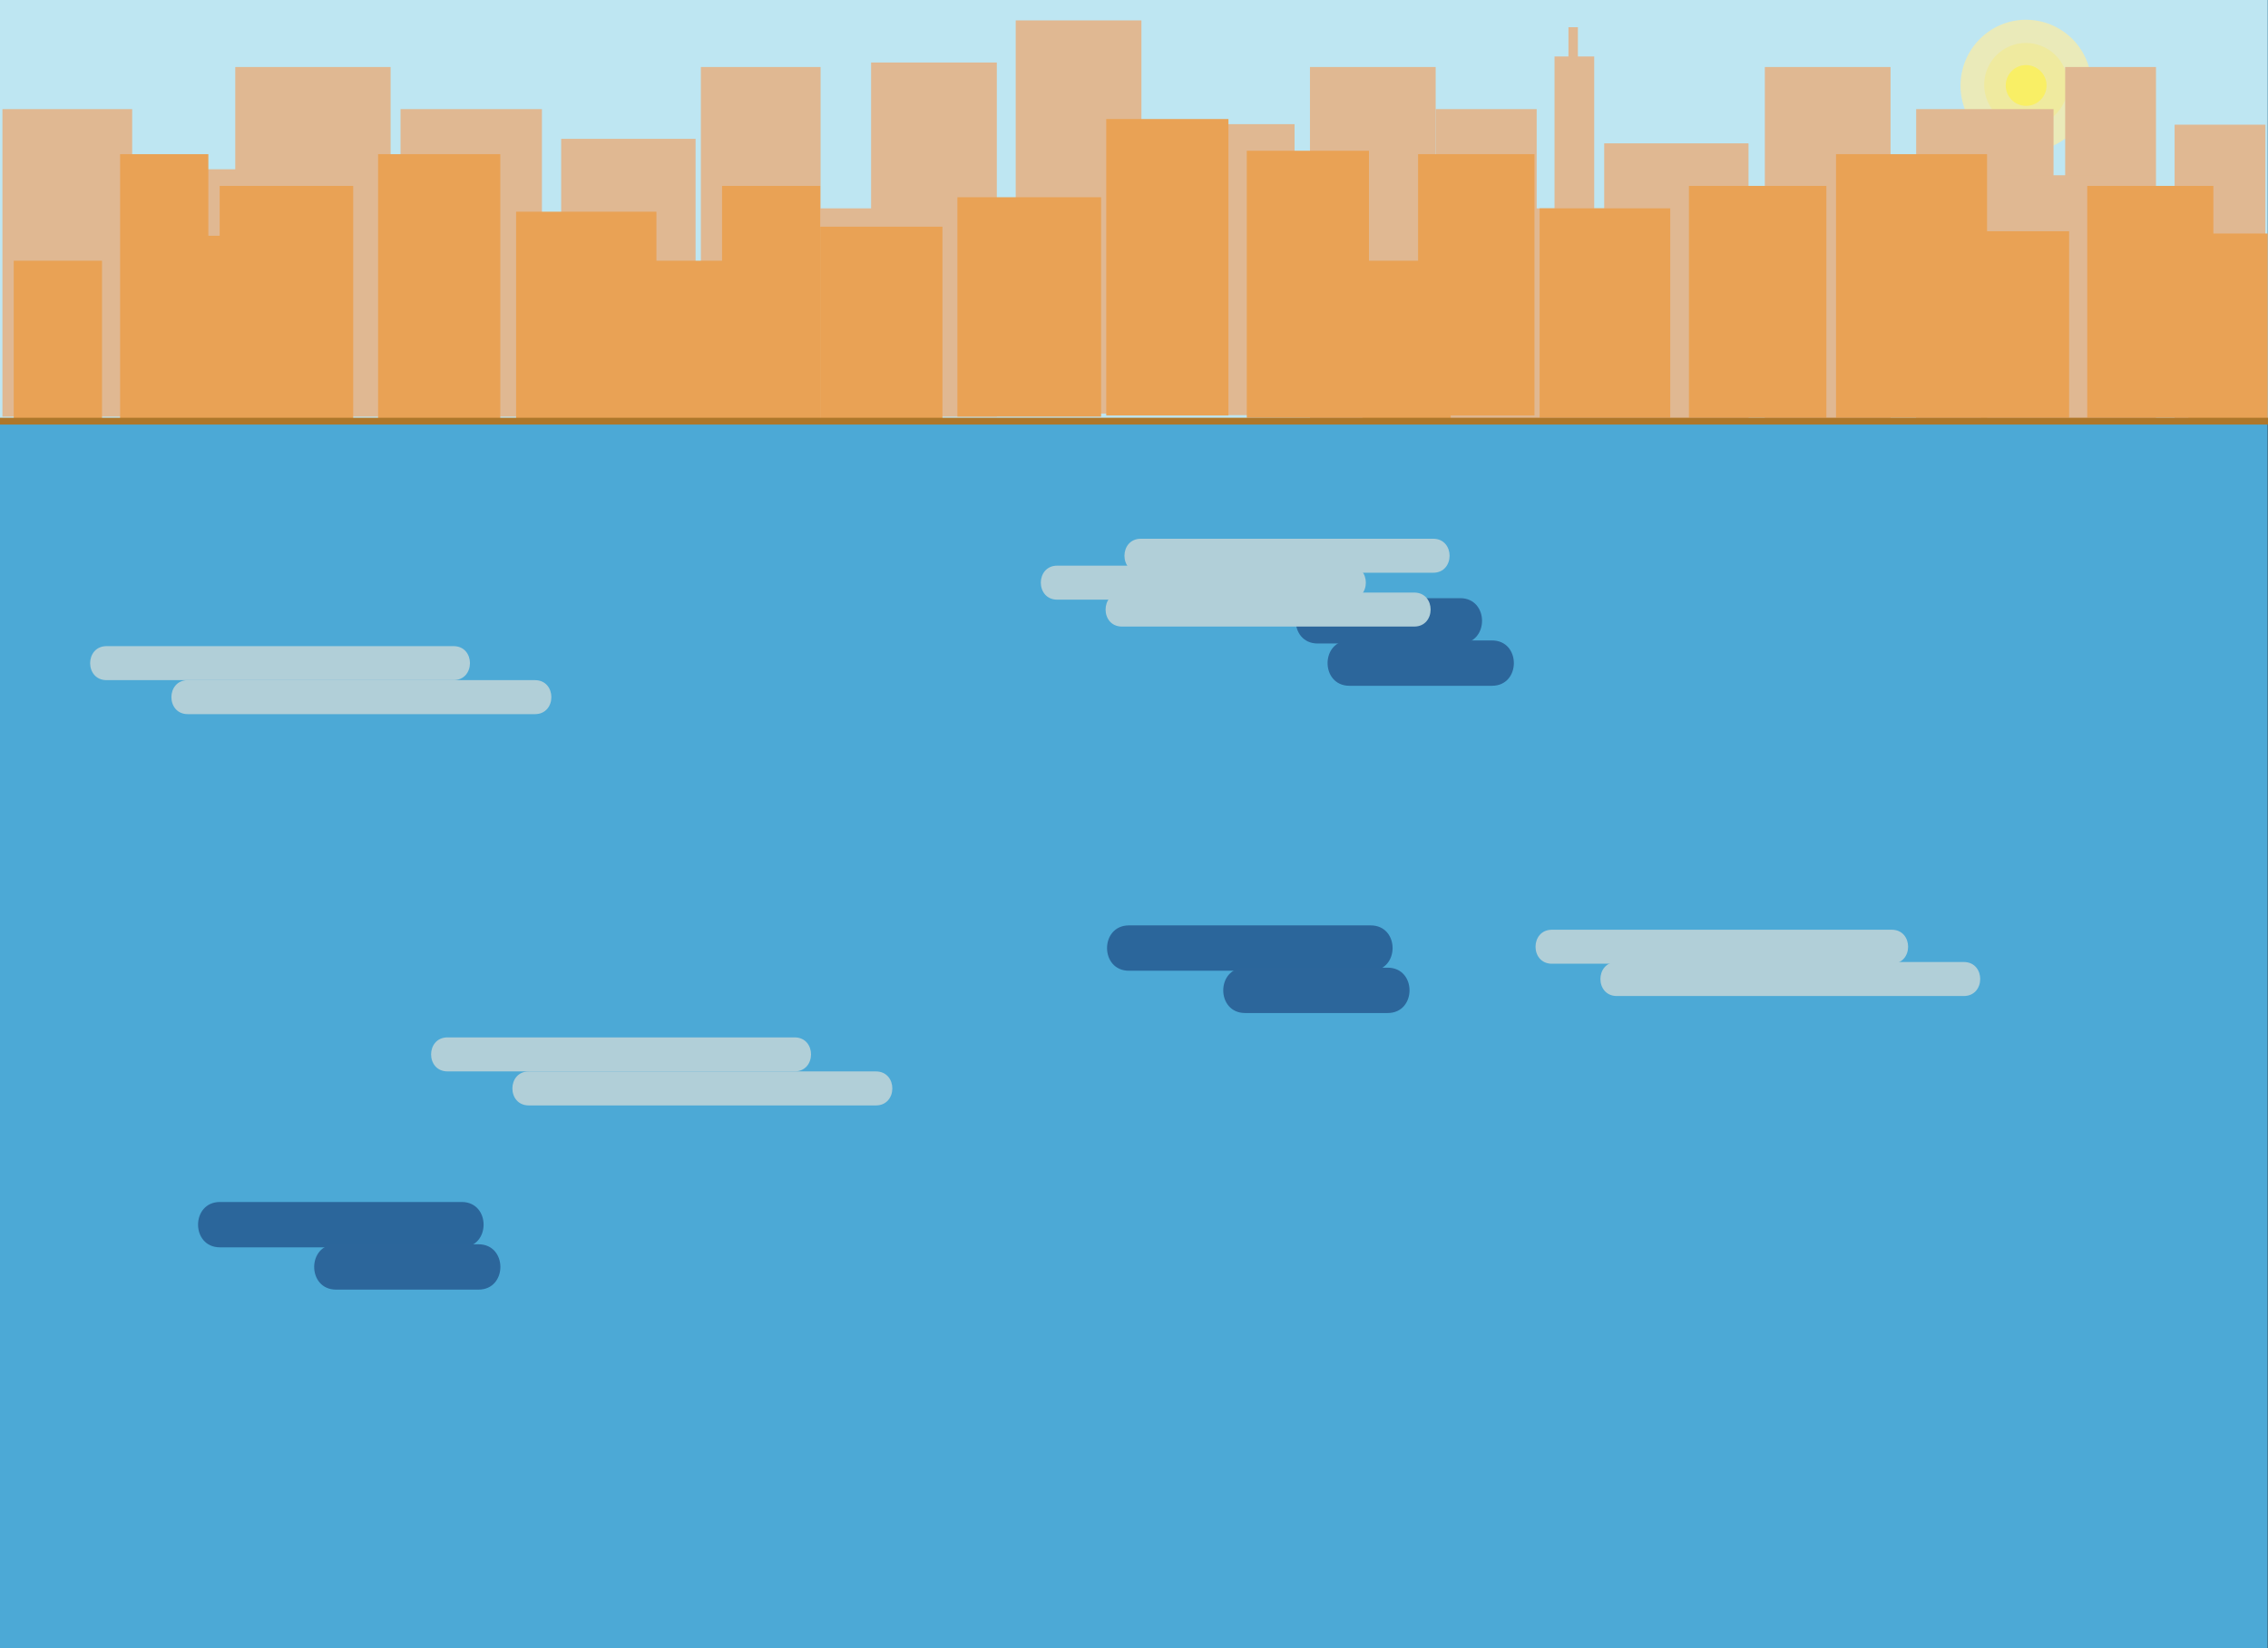 <svg xmlns="http://www.w3.org/2000/svg" viewBox="0 0 1000.15 727"><rect x="0" y="0" width="1000.15" height="727" fill="#333333" stroke="none"/><defs><style>.cls-1{fill:#4ca9d6;}.cls-2{fill:#8dbfd3;}.cls-3{fill:#2c669b;}.cls-4{fill:#b1cfd8;}.cls-5{fill:#2b669b;}.cls-6{fill:#bee6f2;}.cls-13,.cls-7{fill:none;}.cls-8{fill:#eaeab9;}.cls-9{fill:#efea9f;}.cls-10{fill:#f9ef65;}.cls-11{fill:#e0b892;}.cls-12{fill:#e9a255;}.cls-13{stroke:#ad772b;stroke-miterlimit:10;stroke-width:3px;}</style></defs><title>Cityscape</title><g id="OMIZUU"><rect class="cls-1" width="1000" height="727"/></g><g id="rifurekushon"><path class="cls-2" d="M581.07,273.84H643.9"/><path class="cls-3" d="M581.07,283.84H643.9c12.87,0,12.89-20,0-20H581.07c-12.87,0-12.89,20,0,20Z"/><path class="cls-4" d="M466.23,264.5H595.07c9.65,0,9.67-15,0-15H466.23c-9.65,0-9.67,15,0,15Z"/><path class="cls-4" d="M503.11,252.63H632c9.65,0,9.67-15,0-15H503.11c-9.65,0-9.67,15,0,15Z"/><path class="cls-4" d="M494.79,276.37H623.64c9.65,0,9.67-15,0-15H494.79c-9.65,0-9.67,15,0,15Z"/><path class="cls-4" d="M684.39,425.09H834.2c9.65,0,9.67-15,0-15H684.39c-9.65,0-9.67,15,0,15Z"/><path class="cls-4" d="M233.2,487.59H386.26c9.65,0,9.67-15,0-15H233.2c-9.65,0-9.67,15,0,15Z"/><path class="cls-4" d="M197.35,472.58H350.41c9.65,0,9.67-15,0-15H197.35c-9.65,0-9.67,15,0,15Z"/><path class="cls-2" d="M497.85,418.18h106.6"/><path class="cls-5" d="M497.85,428.18h106.6c12.87,0,12.89-20,0-20H497.85c-12.87,0-12.89,20,0,20Z"/><path class="cls-2" d="M595.1,292.49h62.83"/><path class="cls-3" d="M595.1,302.49h62.83c12.87,0,12.89-20,0-20H595.1c-12.87,0-12.89,20,0,20Z"/><path class="cls-2" d="M549.09,436.83h62.83"/><path class="cls-3" d="M549.09,446.83h62.83c12.87,0,12.89-20,0-20H549.09c-12.87,0-12.89,20,0,20Z"/><path class="cls-4" d="M713,439.33H866c9.65,0,9.67-15,0-15H713c-9.65,0-9.67,15,0,15Z"/><path class="cls-4" d="M82.83,315H235.9c9.65,0,9.67-15,0-15H82.83c-9.65,0-9.67,15,0,15Z"/><path class="cls-4" d="M47,300H200c9.65,0,9.67-15,0-15H47c-9.65,0-9.67,15,0,15Z"/><path class="cls-2" d="M97,540.18h106.6"/><path class="cls-5" d="M97,550.18h106.6c12.87,0,12.89-20,0-20H97c-12.87,0-12.89,20,0,20Z"/><path class="cls-2" d="M148.21,558.83H211"/><path class="cls-3" d="M148.21,568.83H211c12.87,0,12.89-20,0-20H148.21c-12.87,0-12.89,20,0,20Z"/></g><g id="sukaiiii"><rect class="cls-6" width="1000" height="185.77"/><path class="cls-7" d="M133.08,39.58a2.82,2.82,0,1,1-3.22-2.36A2.83,2.83,0,0,1,133.08,39.58Z"/><path class="cls-8" d="M883.64,10.44a28.86,28.86,0,0,1,37,17.46,29.15,29.15,0,0,1-17.35,37.26,28.86,28.86,0,0,1-37-17.46A29.15,29.15,0,0,1,883.64,10.44Z"/><path class="cls-9" d="M911.69,34.59a18.45,18.45,0,1,1-21.11-15.42A18.55,18.55,0,0,1,911.69,34.59Z"/><path class="cls-10" d="M902.4,36.37a9,9,0,1,1-10.34-7.56A9.09,9.09,0,0,1,902.4,36.37Z"/></g><g id="niban_obiru" data-name="niban obiru"><rect class="cls-11" x="910.71" y="29.56" width="40.04" height="156.21" transform="translate(1861.46 215.33) rotate(-180)"/><rect class="cls-11" x="845" y="48.13" width="60.57" height="137.64" transform="translate(1750.57 233.9) rotate(-180)"/><rect class="cls-11" x="778.27" y="29.56" width="55.44" height="156.21" transform="translate(1611.97 215.33) rotate(-180)"/><rect class="cls-11" x="707.43" y="63.23" width="63.65" height="122.54" transform="translate(1478.5 249) rotate(-180)"/><rect class="cls-11" x="633.11" y="48.13" width="44.54" height="136.31" transform="translate(1310.76 232.57) rotate(-180)"/><rect class="cls-11" x="577.67" y="29.56" width="55.44" height="156.21" transform="translate(1210.78 215.33) rotate(-180)"/><rect class="cls-11" x="505.68" y="54.76" width="65.19" height="128.35" transform="translate(1076.56 237.88) rotate(-180)"/><rect class="cls-11" x="958.96" y="55" width="40.04" height="130.77" transform="translate(1957.96 240.77) rotate(-180)"/><rect class="cls-11" x="66.5" y="74.66" width="40.04" height="109.12"/><rect class="cls-11" x="103.74" y="29.56" width="68.51" height="154.22"/><rect class="cls-11" x="176.63" y="48.13" width="62.35" height="135.65"/><rect class="cls-11" x="247.47" y="61.24" width="59.27" height="122.54"/><rect class="cls-11" x="309.07" y="29.56" width="52.8" height="152.89"/><rect class="cls-11" x="384.14" y="27.57" width="55.44" height="156.21"/><rect class="cls-11" x="447.91" y="9" width="55.44" height="173.45"/><rect class="cls-11" x="1.07" y="48.13" width="57.22" height="135.65"/><rect class="cls-11" x="672.52" y="91.9" width="40.04" height="93.87" transform="translate(1385.08 277.67) rotate(-180)"/><rect class="cls-11" x="347.06" y="91.9" width="40.04" height="93.87" transform="translate(734.16 277.67) rotate(-180)"/><rect class="cls-11" x="881.96" y="77.31" width="47.23" height="108.46" transform="translate(1811.15 263.08) rotate(-180)"/><rect class="cls-11" x="685.53" y="24.91" width="17.5" height="160.86" transform="translate(1388.55 210.68) rotate(-180)"/><rect class="cls-11" x="691.67" y="12" width="4.16" height="74.39" transform="translate(1387.49 98.39) rotate(-180)"/></g><g id="ichiban_obiru" data-name="ichiban obiru"><rect class="cls-12" x="52.96" y="68" width="38.92" height="117.77"/><rect class="cls-12" x="96.87" y="82" width="58.88" height="103.77"/><rect class="cls-12" x="166.73" y="68" width="53.89" height="117.77"/><rect class="cls-12" x="227.6" y="93.38" width="61.87" height="92.38"/><rect class="cls-12" x="318.41" y="82" width="43.29" height="102.77"/><rect class="cls-12" x="361.71" y="100" width="53.89" height="85.77"/><rect class="cls-12" x="422.2" y="87" width="63.37" height="96.77"/><rect class="cls-12" x="6.06" y="115" width="38.92" height="70.77"/><rect class="cls-12" x="873.53" y="102" width="38.92" height="82.27" transform="translate(1785.98 286.27) rotate(-180)"/><rect class="cls-12" x="809.66" y="68" width="66.6" height="116.27" transform="translate(1685.92 252.27) rotate(-180)"/><rect class="cls-12" x="744.8" y="82" width="60.61" height="102.27" transform="translate(1550.2 266.27) rotate(-180)"/><rect class="cls-12" x="678.93" y="91.88" width="57.61" height="92.38" transform="translate(1415.48 276.15) rotate(-180)"/><rect class="cls-12" x="625.35" y="68" width="51.32" height="115.27" transform="translate(1302.02 251.27) rotate(-180)"/><rect class="cls-12" x="549.82" y="66.5" width="53.89" height="117.77" transform="translate(1153.52 250.77) rotate(-180)"/><rect class="cls-12" x="487.83" y="52.5" width="53.89" height="130.77" transform="translate(1029.55 235.77) rotate(-180)"/><rect class="cls-12" x="920.43" y="82" width="55.62" height="102.27" transform="translate(1896.49 266.27) rotate(-180)"/><rect class="cls-12" x="284.48" y="115" width="38.92" height="70.77"/><rect class="cls-12" x="600.83" y="115" width="38.92" height="70.77"/><rect class="cls-12" x="73.92" y="104" width="45.91" height="81.77"/><rect class="cls-12" x="965.07" y="103" width="34.93" height="81.77"/></g><g id="bailando"><line class="cls-13" y1="185.77" x2="1000.15" y2="185.77"/></g></svg>